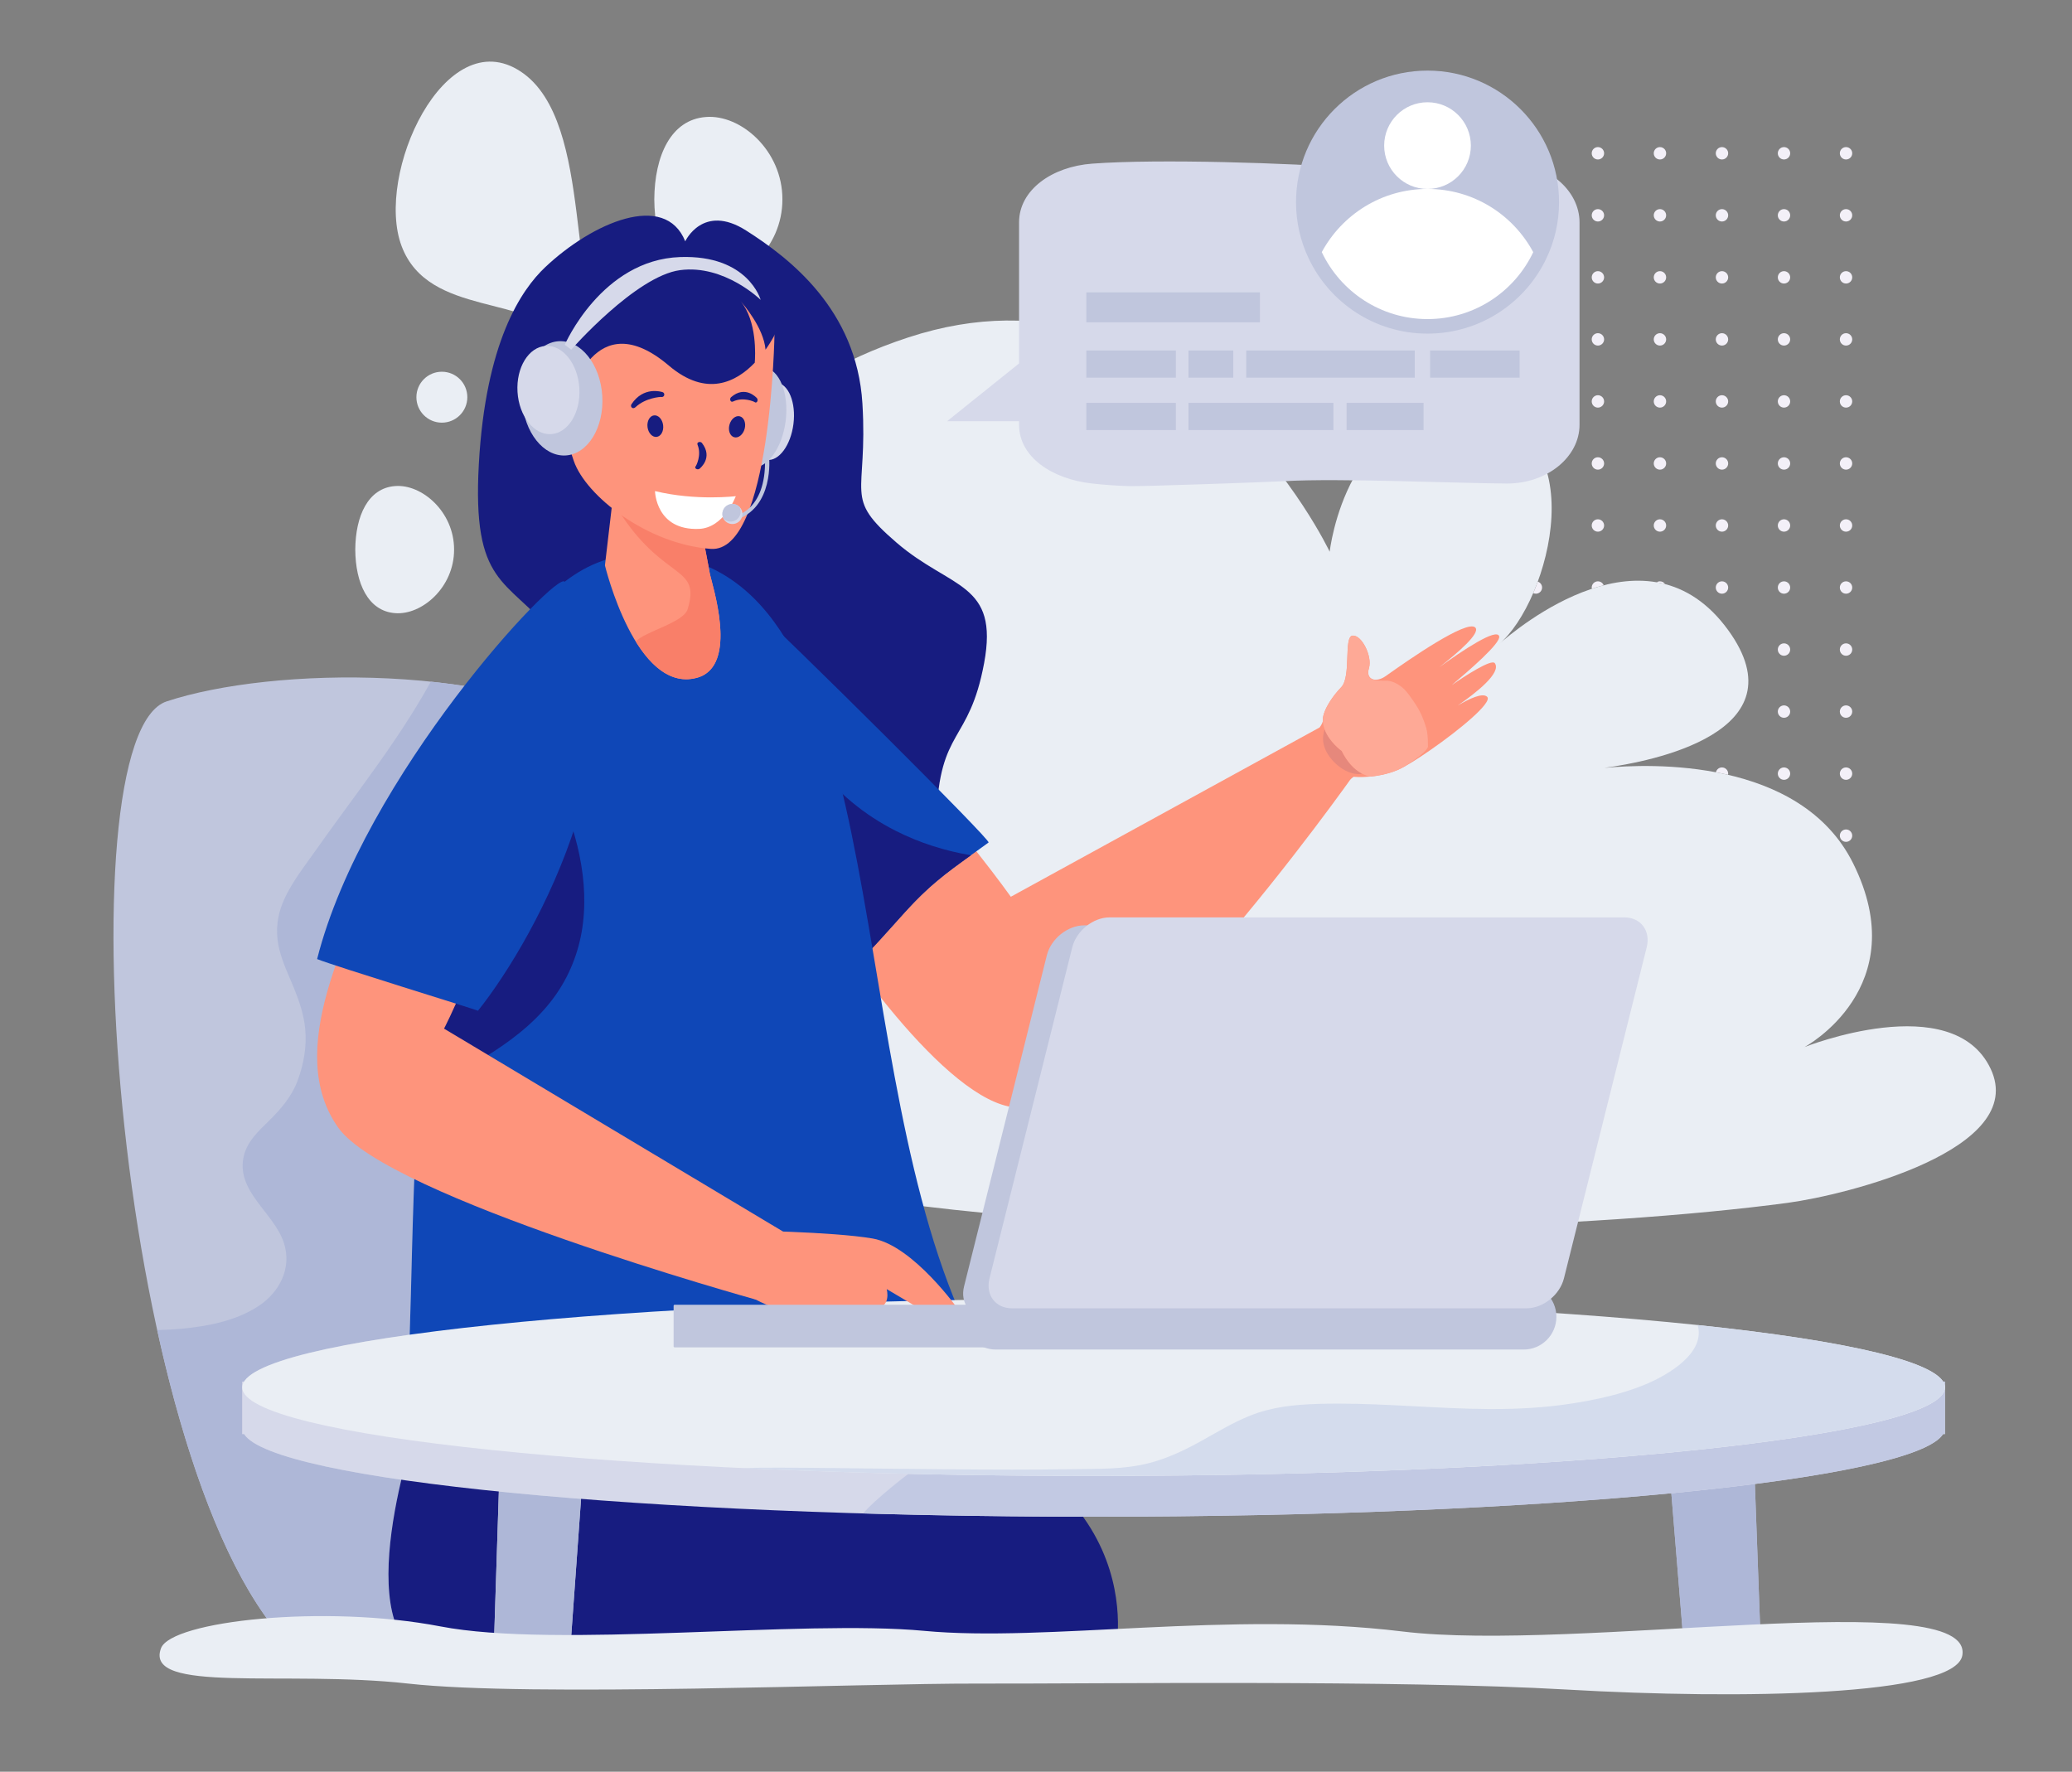 <?xml version="1.0" encoding="UTF-8" standalone="no"?><!-- Generator: Gravit.io --><svg xmlns="http://www.w3.org/2000/svg" xmlns:xlink="http://www.w3.org/1999/xlink" style="isolation:isolate" viewBox="0 0 1656 1416" width="1656pt" height="1416pt"><rect x="0" y="0" width="1656" height="1416" fill="#808080" stroke="none"/><defs><clipPath id="_clipPath_dbpAnoMD19nZfDkekW18JufLIU8GHJOy"><rect width="1656" height="1416"/></clipPath></defs><g clip-path="url(#_clipPath_dbpAnoMD19nZfDkekW18JufLIU8GHJOy)"><clipPath id="_clipPath_ANZwfageoJxUeVivnhRI9qbIvrKQf6fe"><path d=" M 0 0 L 0 1416 L 1656 1416 L 1656 0 L 0 0 Z " fill="rgb(255,255,255)"/></clipPath><g clip-path="url(#_clipPath_ANZwfageoJxUeVivnhRI9qbIvrKQf6fe)"><path d=" M 1177.95 127.453 C 1175.22 127.453 1173.01 125.238 1173.01 122.508 C 1173.01 119.772 1175.22 117.557 1177.95 117.557 C 1180.68 117.556 1182.91 119.772 1182.91 122.508 C 1182.91 125.238 1180.68 127.453 1177.95 127.453 Z " fill="rgb(243,240,248)"/><path d=" M 1227.51 127.453 C 1224.8 127.453 1222.59 125.238 1222.59 122.508 C 1222.59 119.772 1224.8 117.557 1227.51 117.557 C 1230.26 117.557 1232.48 119.772 1232.48 122.508 C 1232.48 125.238 1230.26 127.453 1227.51 127.453 Z " fill="rgb(243,240,248)"/><path d=" M 1277.09 127.453 C 1274.36 127.453 1272.15 125.238 1272.15 122.508 C 1272.15 119.772 1274.37 117.557 1277.09 117.557 C 1279.82 117.557 1282.05 119.772 1282.05 122.508 C 1282.05 125.238 1279.82 127.453 1277.09 127.453 Z " fill="rgb(243,240,248)"/><path d=" M 1326.67 127.453 C 1323.95 127.453 1321.73 125.238 1321.73 122.508 C 1321.73 119.772 1323.95 117.557 1326.67 117.557 C 1329.4 117.557 1331.64 119.772 1331.64 122.508 C 1331.64 125.238 1329.4 127.453 1326.67 127.453 Z " fill="rgb(243,240,248)"/><path d=" M 1376.24 127.453 C 1373.52 127.453 1371.3 125.238 1371.3 122.508 C 1371.3 119.772 1373.52 117.557 1376.24 117.557 C 1378.97 117.557 1381.2 119.772 1381.2 122.508 C 1381.2 125.238 1378.97 127.453 1376.24 127.453 Z " fill="rgb(243,240,248)"/><path d=" M 1425.81 127.453 C 1423.09 127.453 1420.88 125.238 1420.88 122.508 C 1420.88 119.772 1423.09 117.557 1425.81 117.556 C 1428.55 117.557 1430.77 119.772 1430.77 122.508 C 1430.77 125.238 1428.55 127.453 1425.81 127.453 Z " fill="rgb(243,240,248)"/><path d=" M 1475.39 127.453 C 1472.66 127.453 1470.45 125.238 1470.45 122.508 C 1470.45 119.772 1472.66 117.557 1475.39 117.557 C 1478.13 117.557 1480.35 119.772 1480.35 122.508 C 1480.35 125.238 1478.13 127.453 1475.39 127.453 Z " fill="rgb(243,240,248)"/><path d=" M 1376.24 177.031 C 1373.52 177.031 1371.3 174.816 1371.3 172.088 C 1371.3 169.35 1373.52 167.134 1376.24 167.134 C 1378.97 167.134 1381.2 169.35 1381.2 172.088 C 1381.2 174.816 1378.97 177.031 1376.24 177.031 Z " fill="rgb(243,240,248)"/><path d=" M 1425.81 177.031 C 1423.09 177.031 1420.88 174.815 1420.88 172.087 C 1420.88 169.35 1423.09 167.134 1425.81 167.134 C 1428.55 167.134 1430.77 169.35 1430.77 172.087 C 1430.77 174.815 1428.55 177.031 1425.81 177.031 Z " fill="rgb(243,240,248)"/><path d=" M 1475.39 177.031 C 1472.66 177.031 1470.45 174.816 1470.45 172.088 C 1470.45 169.35 1472.66 167.134 1475.39 167.134 C 1478.13 167.134 1480.35 169.35 1480.35 172.087 C 1480.35 174.815 1478.13 177.031 1475.39 177.031 Z " fill="rgb(243,240,248)"/><path d=" M 1376.24 226.609 C 1373.52 226.609 1371.3 224.394 1371.3 221.665 C 1371.3 218.929 1373.52 216.713 1376.24 216.713 C 1378.97 216.713 1381.2 218.929 1381.2 221.665 C 1381.2 224.394 1378.97 226.609 1376.24 226.609 Z " fill="rgb(243,240,248)"/><path d=" M 1425.81 226.609 C 1423.09 226.609 1420.88 224.394 1420.88 221.665 C 1420.88 218.929 1423.09 216.713 1425.81 216.713 C 1428.55 216.713 1430.77 218.929 1430.77 221.665 C 1430.77 224.394 1428.55 226.609 1425.81 226.609 Z " fill="rgb(243,240,248)"/><path d=" M 1475.39 226.609 C 1472.66 226.609 1470.45 224.394 1470.45 221.665 C 1470.45 218.929 1472.66 216.713 1475.39 216.713 C 1478.13 216.713 1480.35 218.929 1480.35 221.664 C 1480.35 224.394 1478.13 226.609 1475.39 226.609 Z " fill="rgb(243,240,248)"/><path d=" M 1227.52 177.031 C 1224.8 177.031 1222.58 174.816 1222.58 172.088 C 1222.58 169.35 1224.8 167.134 1227.52 167.134 C 1230.25 167.134 1232.48 169.35 1232.48 172.088 C 1232.48 174.816 1230.25 177.031 1227.52 177.031 Z " fill="rgb(243,240,248)"/><path d=" M 1277.09 177.031 C 1274.37 177.031 1272.16 174.815 1272.16 172.087 C 1272.16 169.35 1274.37 167.134 1277.09 167.134 C 1279.83 167.134 1282.05 169.35 1282.05 172.087 C 1282.05 174.815 1279.83 177.031 1277.09 177.031 Z " fill="rgb(243,240,248)"/><path d=" M 1326.67 177.031 C 1323.94 177.031 1321.73 174.816 1321.73 172.088 C 1321.73 169.35 1323.94 167.134 1326.67 167.134 C 1329.41 167.134 1331.63 169.35 1331.63 172.087 C 1331.63 174.815 1329.41 177.031 1326.67 177.031 Z " fill="rgb(243,240,248)"/><path d=" M 1227.52 226.609 C 1224.8 226.609 1222.58 224.394 1222.58 221.665 C 1222.58 218.929 1224.8 216.713 1227.52 216.713 C 1230.25 216.713 1232.48 218.929 1232.48 221.665 C 1232.48 224.394 1230.25 226.609 1227.52 226.609 Z " fill="rgb(243,240,248)"/><path d=" M 1177.95 177.031 C 1175.23 177.031 1173.01 174.816 1173.01 172.088 C 1173.01 169.35 1175.23 167.134 1177.95 167.134 C 1180.68 167.134 1182.91 169.35 1182.91 172.088 C 1182.91 174.816 1180.68 177.031 1177.95 177.031 Z " fill="rgb(243,240,248)"/><path d=" M 1177.95 226.609 C 1175.23 226.609 1173.01 224.394 1173.01 221.665 C 1173.01 218.929 1175.23 216.713 1177.95 216.713 C 1180.68 216.713 1182.91 218.929 1182.91 221.665 C 1182.91 224.394 1180.68 226.609 1177.95 226.609 Z " fill="rgb(243,240,248)"/><path d=" M 1277.09 226.609 C 1274.37 226.609 1272.16 224.394 1272.16 221.665 C 1272.16 218.929 1274.37 216.713 1277.09 216.713 C 1279.83 216.713 1282.05 218.929 1282.05 221.665 C 1282.05 224.394 1279.83 226.609 1277.09 226.609 Z " fill="rgb(243,240,248)"/><path d=" M 1326.67 226.609 C 1323.94 226.609 1321.73 224.394 1321.73 221.665 C 1321.73 218.929 1323.94 216.713 1326.67 216.713 C 1329.41 216.713 1331.63 218.929 1331.63 221.664 C 1331.63 224.394 1329.41 226.609 1326.67 226.609 Z " fill="rgb(243,240,248)"/><path d=" M 1177.95 276.188 C 1175.22 276.188 1173.01 273.972 1173.01 271.244 C 1173.01 268.506 1175.22 266.292 1177.95 266.291 C 1180.68 266.291 1182.91 268.507 1182.91 271.244 C 1182.91 273.972 1180.68 276.188 1177.95 276.188 Z " fill="rgb(243,240,248)"/><path d=" M 1227.51 276.188 C 1224.8 276.188 1222.59 273.972 1222.59 271.244 C 1222.59 268.507 1224.8 266.292 1227.51 266.292 C 1227.51 266.292 1227.51 266.292 1227.51 266.292 C 1230.26 266.292 1232.48 268.507 1232.48 271.244 C 1232.48 273.972 1230.26 276.188 1227.51 276.188 Z " fill="rgb(243,240,248)"/><path d=" M 1277.09 276.188 C 1274.36 276.188 1272.15 273.972 1272.15 271.244 C 1272.15 268.506 1274.36 266.291 1277.09 266.291 C 1279.82 266.291 1282.05 268.506 1282.05 271.244 C 1282.05 273.972 1279.82 276.188 1277.09 276.188 Z " fill="rgb(243,240,248)"/><path d=" M 1326.67 276.188 C 1323.95 276.188 1321.73 273.972 1321.73 271.244 C 1321.73 268.507 1323.95 266.292 1326.67 266.292 C 1326.67 266.292 1326.67 266.292 1326.67 266.292 C 1329.4 266.291 1331.64 268.507 1331.64 271.244 C 1331.64 273.972 1329.4 276.188 1326.67 276.188 Z " fill="rgb(243,240,248)"/><path d=" M 1376.24 276.188 C 1373.52 276.188 1371.3 273.972 1371.3 271.244 C 1371.3 268.507 1373.52 266.291 1376.24 266.291 C 1378.97 266.291 1381.2 268.507 1381.2 271.244 C 1381.2 273.972 1378.97 276.188 1376.24 276.188 Z " fill="rgb(243,240,248)"/><path d=" M 1425.81 276.188 C 1423.09 276.188 1420.88 273.972 1420.88 271.244 C 1420.88 268.507 1423.09 266.291 1425.81 266.291 C 1428.55 266.292 1430.77 268.506 1430.77 271.244 C 1430.77 273.972 1428.55 276.188 1425.81 276.188 Z " fill="rgb(243,240,248)"/><path d=" M 1475.39 276.188 C 1472.66 276.188 1470.45 273.972 1470.45 271.244 C 1470.45 268.507 1472.66 266.291 1475.39 266.291 C 1478.13 266.292 1480.35 268.506 1480.35 271.244 C 1480.35 273.972 1478.13 276.188 1475.39 276.188 Z " fill="rgb(243,240,248)"/><path d=" M 1177.95 325.766 C 1175.22 325.766 1173.01 323.551 1173.01 320.822 C 1173.01 318.086 1175.22 315.87 1177.95 315.87 C 1180.68 315.87 1182.91 318.085 1182.91 320.822 C 1182.91 323.551 1180.68 325.766 1177.95 325.766 Z " fill="rgb(243,240,248)"/><path d=" M 1227.51 325.766 C 1224.8 325.766 1222.59 323.551 1222.59 320.822 C 1222.59 318.085 1224.8 315.87 1227.51 315.87 C 1230.26 315.87 1232.48 318.085 1232.48 320.822 C 1232.48 323.551 1230.26 325.766 1227.51 325.766 Z " fill="rgb(243,240,248)"/><path d=" M 1277.09 325.766 C 1274.36 325.766 1272.15 323.551 1272.15 320.822 C 1272.15 318.086 1274.37 315.87 1277.09 315.87 C 1279.82 315.87 1282.05 318.086 1282.05 320.822 C 1282.05 323.551 1279.82 325.766 1277.09 325.766 Z " fill="rgb(243,240,248)"/><path d=" M 1326.67 325.766 C 1323.95 325.766 1321.73 323.551 1321.73 320.822 C 1321.73 318.085 1323.95 315.87 1326.67 315.87 C 1329.4 315.87 1331.64 318.085 1331.64 320.822 C 1331.64 323.551 1329.4 325.766 1326.67 325.766 Z " fill="rgb(243,240,248)"/><path d=" M 1376.24 325.766 C 1373.52 325.766 1371.3 323.551 1371.3 320.822 C 1371.3 318.085 1373.52 315.87 1376.24 315.87 C 1378.97 315.87 1381.2 318.085 1381.2 320.822 C 1381.2 323.551 1378.97 325.766 1376.24 325.766 Z " fill="rgb(243,240,248)"/><path d=" M 1425.81 325.766 C 1423.09 325.766 1420.88 323.551 1420.88 320.822 C 1420.88 318.085 1423.09 315.87 1425.81 315.869 C 1428.55 315.87 1430.77 318.085 1430.77 320.822 C 1430.77 323.551 1428.55 325.766 1425.81 325.766 Z " fill="rgb(243,240,248)"/><path d=" M 1475.39 325.766 C 1472.66 325.766 1470.45 323.551 1470.45 320.822 C 1470.45 318.085 1472.66 315.87 1475.39 315.87 C 1478.13 315.87 1480.35 318.086 1480.35 320.822 C 1480.35 323.551 1478.13 325.766 1475.39 325.766 Z " fill="rgb(243,240,248)"/><path d=" M 1277.09 375.345 C 1274.37 375.345 1272.15 373.13 1272.15 370.401 C 1272.15 367.664 1274.36 365.448 1277.09 365.448 C 1279.82 365.448 1282.05 367.664 1282.05 370.401 C 1282.05 373.13 1279.82 375.345 1277.09 375.345 Z " fill="rgb(243,240,248)"/><path d=" M 1326.67 375.345 C 1323.95 375.345 1321.73 373.13 1321.73 370.401 C 1321.73 367.663 1323.95 365.448 1326.67 365.448 C 1329.4 365.448 1331.64 367.663 1331.64 370.401 C 1331.64 373.13 1329.4 375.345 1326.67 375.345 Z " fill="rgb(243,240,248)"/><path d=" M 1376.24 375.345 C 1373.52 375.344 1371.3 373.13 1371.3 370.401 C 1371.3 367.663 1373.52 365.448 1376.24 365.448 C 1378.97 365.448 1381.2 367.663 1381.2 370.401 C 1381.2 373.13 1378.97 375.345 1376.24 375.345 Z " fill="rgb(243,240,248)"/><path d=" M 1425.82 375.344 C 1425.82 375.344 1425.81 375.344 1425.81 375.344 C 1423.09 375.345 1420.88 373.13 1420.88 370.401 C 1420.88 367.664 1423.09 365.448 1425.81 365.448 C 1428.55 365.448 1430.77 367.664 1430.77 370.401 C 1430.77 373.13 1428.55 375.344 1425.82 375.344 Z " fill="rgb(243,240,248)"/><path d=" M 1475.39 375.345 C 1472.66 375.345 1470.45 373.13 1470.45 370.401 C 1470.45 367.663 1472.66 365.448 1475.39 365.448 C 1478.13 365.448 1480.35 367.664 1480.35 370.401 C 1480.35 373.13 1478.13 375.345 1475.39 375.345 Z " fill="rgb(243,240,248)"/><path d=" M 1277.09 424.923 C 1274.37 424.923 1272.15 422.707 1272.15 419.979 C 1272.15 417.242 1274.36 415.027 1277.09 415.027 C 1279.82 415.027 1282.05 417.242 1282.05 419.979 C 1282.05 422.707 1279.82 424.923 1277.09 424.923 Z " fill="rgb(243,240,248)"/><path d=" M 1326.67 424.923 C 1323.95 424.923 1321.73 422.707 1321.73 419.979 C 1321.73 417.242 1323.95 415.027 1326.67 415.027 C 1329.4 415.027 1331.64 417.242 1331.64 419.979 C 1331.64 422.707 1329.4 424.923 1326.67 424.923 Z " fill="rgb(243,240,248)"/><path d=" M 1376.24 424.923 C 1373.52 424.923 1371.3 422.707 1371.3 419.979 C 1371.3 417.242 1373.52 415.027 1376.24 415.027 C 1378.97 415.027 1381.2 417.242 1381.2 419.979 C 1381.2 422.707 1378.97 424.923 1376.24 424.923 Z " fill="rgb(243,240,248)"/><path d=" M 1425.81 424.924 C 1423.09 424.923 1420.88 422.707 1420.88 419.979 C 1420.88 417.242 1423.09 415.027 1425.81 415.027 C 1428.55 415.027 1430.77 417.242 1430.77 419.979 C 1430.77 422.707 1428.55 424.923 1425.81 424.924 Z " fill="rgb(243,240,248)"/><path d=" M 1475.39 424.923 C 1472.66 424.923 1470.45 422.707 1470.45 419.979 C 1470.45 417.242 1472.66 415.027 1475.39 415.027 C 1478.13 415.027 1480.35 417.242 1480.35 419.979 C 1480.35 422.707 1478.13 424.923 1475.39 424.923 Z " fill="rgb(243,240,248)"/><path d=" M 1227.51 474.502 C 1226.75 474.502 1226.03 474.328 1225.39 474.018 C 1226.67 471.041 1227.9 467.975 1229.05 464.849 C 1231.04 465.492 1232.48 467.354 1232.48 469.557 C 1232.48 472.287 1230.26 474.502 1227.51 474.502 Z " fill="rgb(243,240,248)"/><path d=" M 1272.25 470.56 C 1272.19 470.236 1272.15 469.901 1272.15 469.557 C 1272.15 466.82 1274.36 464.61 1277.09 464.61 C 1279.19 464.61 1281 465.918 1281.72 467.769 C 1278.53 468.587 1275.37 469.526 1272.25 470.56 Z " fill="rgb(243,240,248)"/><path d=" M 1330.81 466.826 C 1328.57 466.237 1326.31 465.75 1324.05 465.36 C 1324.81 464.884 1325.71 464.609 1326.67 464.609 C 1328.39 464.61 1329.92 465.489 1330.81 466.826 Z " fill="rgb(243,240,248)"/><path d=" M 1376.24 474.502 C 1373.52 474.502 1371.3 472.286 1371.3 469.557 C 1371.3 466.821 1373.52 464.61 1376.24 464.61 C 1378.97 464.61 1381.2 466.821 1381.2 469.557 C 1381.2 472.286 1378.97 474.502 1376.24 474.502 Z " fill="rgb(243,240,248)"/><path d=" M 1425.81 474.502 C 1423.09 474.502 1420.88 472.287 1420.88 469.557 C 1420.88 466.821 1423.09 464.61 1425.81 464.61 C 1428.55 464.61 1430.77 466.821 1430.77 469.557 C 1430.77 472.287 1428.55 474.502 1425.81 474.502 Z " fill="rgb(243,240,248)"/><path d=" M 1475.39 474.502 C 1472.66 474.502 1470.45 472.286 1470.45 469.557 C 1470.45 466.821 1472.66 464.61 1475.39 464.61 C 1478.13 464.609 1480.35 466.82 1480.35 469.557 C 1480.35 472.287 1478.13 474.502 1475.39 474.502 Z " fill="rgb(243,240,248)"/><path d=" M 1425.81 524.08 C 1423.09 524.08 1420.88 521.864 1420.88 519.136 C 1420.88 516.403 1423.09 514.184 1425.82 514.184 C 1428.55 514.184 1430.77 516.403 1430.77 519.136 C 1430.77 521.864 1428.55 524.08 1425.81 524.08 Z " fill="rgb(243,240,248)"/><path d=" M 1475.39 524.08 C 1472.66 524.08 1470.45 521.864 1470.45 519.136 C 1470.45 516.403 1472.66 514.184 1475.39 514.184 C 1478.13 514.184 1480.35 516.403 1480.35 519.136 C 1480.35 521.864 1478.13 524.08 1475.39 524.08 Z " fill="rgb(243,240,248)"/><path d=" M 1425.82 573.658 C 1425.82 573.658 1425.81 573.658 1425.81 573.658 C 1423.09 573.659 1420.88 571.448 1420.88 568.714 C 1420.88 565.978 1423.09 563.762 1425.81 563.762 C 1428.55 563.762 1430.77 565.978 1430.77 568.714 C 1430.77 571.447 1428.55 573.658 1425.82 573.658 Z " fill="rgb(243,240,248)"/><path d=" M 1475.39 573.659 C 1472.66 573.659 1470.45 571.447 1470.45 568.715 C 1470.45 565.977 1472.66 563.762 1475.39 563.762 C 1478.13 563.762 1480.35 565.978 1480.35 568.714 C 1480.35 571.448 1478.13 573.659 1475.39 573.659 Z " fill="rgb(243,240,248)"/><path d=" M 1381.11 619.24 C 1377.87 618.49 1374.64 617.82 1371.42 617.21 C 1371.91 615 1373.89 613.34 1376.24 613.34 C 1378.97 613.34 1381.2 615.56 1381.2 618.29 C 1381.2 618.62 1381.17 618.94 1381.11 619.24 Z " fill="rgb(243,240,248)"/><path d=" M 1425.82 623.24 C 1425.82 623.24 1425.81 623.24 1425.81 623.24 C 1423.09 623.24 1420.88 621.03 1420.88 618.29 C 1420.88 615.56 1423.09 613.34 1425.81 613.34 C 1428.55 613.34 1430.77 615.56 1430.77 618.29 C 1430.77 621.02 1428.55 623.24 1425.82 623.24 Z " fill="rgb(243,240,248)"/><path d=" M 1475.39 623.24 C 1472.66 623.24 1470.45 621.03 1470.45 618.29 C 1470.45 615.56 1472.66 613.34 1475.39 613.34 C 1478.13 613.34 1480.35 615.56 1480.35 618.29 C 1480.35 621.03 1478.13 623.24 1475.39 623.24 Z " fill="rgb(243,240,248)"/><path d=" M 1475.39 672.82 C 1472.66 672.82 1470.45 670.6 1470.45 667.88 C 1470.45 665.14 1472.66 662.92 1475.39 662.92 C 1478.13 662.92 1480.35 665.14 1480.35 667.88 C 1480.35 670.6 1478.13 672.82 1475.39 672.82 Z " fill="rgb(243,240,248)"/><path d=" M 488.1 360.635 C 488.1 360.635 479.623 311.399 452.365 273.074 C 425.108 234.748 342.61 254.071 320.992 196.739 C 299.374 139.41 355.502 16.966 416.228 57.22 C 476.953 97.476 450.324 247.614 488.636 269.334 C 526.947 291.055 545.038 301.38 545.038 301.38 C 545.038 301.38 559.563 336.715 536.658 353.878 C 513.755 371.044 489.138 367.863 488.1 360.635 Z " fill="rgb(234,238,244)"/><path d=" M 625.318 159.356 C 625.43 198.46 591.943 227.424 564.226 225.2 C 536.164 223.164 523.148 194.154 522.929 159.356 C 523.15 124.553 536.168 95.539 564.226 93.511 C 591.947 91.296 625.424 120.247 625.318 159.356 Z " fill="rgb(234,238,244)"/><path d=" M 362.913 439.253 C 362.996 469.417 337.169 491.741 315.794 490.036 C 294.152 488.468 284.11 466.087 283.943 439.253 C 284.121 412.41 294.132 390.034 315.794 388.47 C 337.184 386.761 362.998 409.089 362.913 439.253 Z " fill="rgb(234,238,244)"/><path d=" M 373.498 317.447 C 373.498 328.688 364.385 337.798 353.146 337.798 C 341.908 337.798 332.797 328.688 332.797 317.447 C 332.797 306.209 341.908 297.098 353.146 297.098 C 364.385 297.098 373.498 306.209 373.498 317.447 Z " fill="rgb(234,238,244)"/><path d=" M 1590.97 854.17 C 1560.51 789.75 1442.24 836.82 1442.24 836.82 C 1442.24 836.82 1530.74 789.39 1480.96 689.77 C 1438.84 605.463 1318.23 610.26 1282.2 613.71 C 1319.2 608.68 1440.68 585.565 1381.22 503.612 C 1316.91 414.935 1213.26 501.286 1197.67 515.114 C 1238.77 481.258 1276.18 339.446 1177.01 329.753 C 1076.18 319.896 1062.72 440.935 1062.72 440.935 C 1062.72 440.935 947.33 197.129 726.02 269.641 C 504.719 342.169 559.78 526.705 559.78 526.705 C 559.78 526.705 341.422 490.67 292.831 660.33 C 189.436 1021.34 1137.64 1000.41 1428.72 961.34 C 1476.23 954.96 1621.42 918.59 1590.97 854.17 Z " fill="rgb(234,238,244)"/><path d=" M 237.085 1320.76 L 839.78 1320.76 C 839.78 1320.76 592.039 648.88 500.168 591.389 C 400.708 529.147 217.085 532.802 133.154 560.578 C 49.222 588.353 92.727 1187.59 237.085 1320.76 Z " fill="rgb(192,198,221)"/><path d=" M 839.78 1320.76 L 455.583 1320.76 L 455.583 1320.76 L 839.78 1320.76 C 839.78 1320.76 839.78 1320.76 839.78 1320.76 Z  M 394.542 1320.76 L 237.085 1320.76 C 233.209 1317.18 229.408 1313.28 225.678 1309.05 C 229.409 1313.28 233.208 1317.18 237.085 1320.76 L 332.193 1320.76 L 332.193 1320.76 L 394.542 1320.76 L 394.542 1320.76 Z  M 225.671 1309.04 C 225.642 1309.01 225.613 1308.97 225.584 1308.94 C 225.618 1308.98 225.637 1309 225.671 1309.04 Z  M 225.536 1308.89 C 225.513 1308.86 225.494 1308.84 225.471 1308.81 C 225.496 1308.84 225.511 1308.86 225.536 1308.89 Z  M 225.355 1308.68 C 225.346 1308.67 225.334 1308.66 225.325 1308.65 C 225.333 1308.66 225.347 1308.67 225.355 1308.68 Z  M 225.218 1308.52 C 225.212 1308.52 225.204 1308.51 225.199 1308.5 C 225.207 1308.51 225.209 1308.51 225.218 1308.52 Z " fill="rgb(231,236,248)"/><path d=" M 332.193 1320.76 L 237.085 1320.76 C 233.208 1317.18 229.409 1313.28 225.678 1309.05 L 225.671 1309.04 C 225.637 1309 225.618 1308.98 225.584 1308.94 C 225.566 1308.92 225.554 1308.91 225.536 1308.89 C 225.511 1308.86 225.496 1308.84 225.471 1308.81 C 225.433 1308.77 225.393 1308.72 225.355 1308.68 C 225.347 1308.67 225.333 1308.66 225.325 1308.65 C 225.287 1308.6 225.255 1308.57 225.218 1308.52 C 225.209 1308.51 225.207 1308.51 225.199 1308.5 C 181.781 1258.89 148.328 1166.44 125.64 1063.01 C 132.231 1062.85 138.814 1062.52 145.362 1061.91 C 166.206 1059.95 188.367 1055.65 206.204 1044.09 C 223.124 1033.12 233.395 1013.91 227.006 993.69 C 219.222 969.05 187.86 952.12 194.965 923.46 C 197.775 912.12 206.525 904.04 214.559 896.17 C 224.172 886.74 232.975 876.69 237.77 863.9 C 242.761 850.58 245.308 836.33 243.916 822.13 C 242.8 810.73 239.089 799.81 234.759 789.27 C 230.634 779.22 225.835 769.33 223.242 758.74 C 220.491 747.49 220.818 736.08 224.638 725.11 C 230.31 708.81 241.787 694.58 251.615 680.62 C 262.827 664.69 274.409 649.02 285.885 633.28 C 306.704 604.726 327.227 575.79 344.326 544.818 C 360.284 546.481 376.145 548.791 391.627 551.815 C 329.83 700.43 331.245 959.95 327.446 1066.71 C 251.674 1077.31 203.78 1090.2 195.046 1104.19 L 193.599 1104.19 L 193.599 1146.12 L 195.1 1146.12 C 203.58 1159.69 248.885 1172.22 320.744 1182.64 C 309.192 1231.89 301.128 1297.63 332.193 1320.76 Z " fill="rgb(174,183,215)"/><path d=" M 547.667 192.87 C 547.667 192.87 561.778 162.306 596.246 184.177 C 630.713 206.046 684.645 247.278 689.257 322.382 C 693.869 397.484 673.246 396.465 716.656 433.777 C 760.067 471.088 798.547 465.297 786.53 530 C 774.511 594.699 750.846 581.305 748.419 653.41 C 745.994 725.52 590.899 724.39 562.631 691.85 C 534.364 659.33 499.304 653 466.924 609.3 C 434.542 565.606 472.846 543.725 440.61 504.808 C 405.097 461.929 377.261 468.325 382.7 370.904 C 388.14 273.483 416.416 231.768 435.85 213.442 C 473.46 177.978 531.496 152.744 547.667 192.87 Z " fill="rgb(23,28,128)"/><path d=" M 634.151 338.809 C 632.009 355.882 622.514 368.749 612.941 367.546 C 603.369 366.346 597.347 351.532 599.488 334.461 C 601.631 317.388 611.126 304.52 620.698 305.722 C 630.271 306.923 636.294 321.737 634.151 338.809 Z " fill="rgb(214,217,234)"/><path d=" M 627.934 336.337 C 625.158 358.452 612.858 375.116 600.461 373.56 C 588.062 372.004 580.262 352.817 583.036 330.704 C 585.81 308.592 598.111 291.926 610.508 293.482 C 622.907 295.039 630.708 314.225 627.934 336.337 Z " fill="rgb(192,198,221)"/><path d=" M 729.406 622.61 C 766.293 658.48 807.889 716.7 807.889 716.7 L 1054.7 581.38 L 1082.55 618.39 C 1082.55 618.39 883.53 901.09 805.882 884.25 C 749.705 872.06 663.947 749.11 630.517 687.47 C 644.373 678.07 726.763 623.95 729.406 622.61 Z " fill="rgb(254,148,124)"/><path d=" M 1143.48 599.261 C 1132.82 606.675 1122.98 612.81 1117.45 615.19 C 1113.19 617.02 1108.89 618.3 1104.81 619.18 C 1101.31 619.94 1098 620.4 1095.01 620.67 C 1087.27 621.4 1081.84 620.81 1081.84 620.81 L 1005.57 679.48 C 991.61 667.14 979.76 644.38 977.94 640.38 C 977.94 640.38 1052.88 592.794 1057.14 576.776 C 1057.21 576.651 1057.24 576.472 1057.27 576.339 C 1057.26 576.108 1057.23 575.852 1057.21 575.596 C 1057.11 571.792 1059.33 566.345 1062.8 560.836 C 1065.35 556.802 1068.55 552.739 1071.92 549.258 C 1080.18 540.763 1073.69 508.966 1080.94 508.034 C 1088.21 507.127 1096.96 524.556 1094.1 533.977 C 1091.27 543.38 1099.73 545.822 1107.38 540.414 L 1109.79 538.717 C 1125.07 527.92 1172.51 494.748 1179.12 501.55 C 1183.43 505.988 1165.14 521.729 1150.41 533.195 C 1168.93 519.833 1196.18 501.637 1198.18 508.522 C 1199.73 513.815 1174.51 535.548 1160.31 547.541 C 1170.8 540.209 1192.07 526.472 1194.68 529.995 C 1200.29 537.616 1179.63 553.82 1165.08 563.871 C 1174.15 558.479 1185.12 553.272 1188.64 556.975 C 1192.9 561.517 1166.33 583.432 1143.48 599.261 Z " fill="rgb(254,148,124)"/><path d=" M 1086.22 618.7 C 1085.01 618.7 1083.79 618.62 1082.55 618.39 C 1076.09 617.16 1070.21 613.28 1065.73 608.54 C 1061.2 603.75 1057.58 597.618 1057.4 590.888 C 1057.31 588.096 1057.95 585.451 1058.64 582.77 L 1058.64 582.77 C 1062.36 593.141 1072.33 600.155 1072.33 600.155 C 1076.43 608.46 1081.75 614.49 1087.89 617.9 L 1087.89 617.9 C 1088.02 618.36 1088.16 618.62 1088.25 618.63 C 1087.57 618.67 1086.9 618.7 1086.22 618.7 Z " fill="rgb(230,136,124)"/><path d=" M 1094.08 534.052 C 1094.09 534.027 1094.09 534.002 1094.1 533.977 C 1094.48 532.721 1094.66 531.324 1094.66 529.846 C 1094.66 531.324 1094.48 532.721 1094.1 533.977 C 1094.09 534.002 1094.09 534.027 1094.08 534.052 Z " fill="rgb(238,241,246)"/><path d=" M 1095.01 620.67 C 1092.53 620.15 1090.14 619.21 1087.89 617.9 L 1087.89 617.9 C 1081.75 614.49 1076.43 608.46 1072.33 600.155 C 1072.33 600.155 1062.36 593.141 1058.64 582.77 L 1058.64 582.77 C 1057.88 580.76 1057.38 578.609 1057.27 576.339 L 1057.27 576.339 L 1057.27 576.339 C 1057.26 576.108 1057.23 575.852 1057.21 575.596 C 1057.21 575.507 1057.21 575.416 1057.21 575.326 C 1057.21 571.537 1059.41 566.216 1062.8 560.836 C 1065.35 556.802 1068.55 552.739 1071.92 549.258 C 1080.18 540.763 1073.69 508.966 1080.94 508.034 C 1081.12 508.012 1081.31 508 1081.49 508 C 1087.66 508 1094.65 520.515 1094.66 529.846 C 1094.66 531.324 1094.48 532.721 1094.1 533.977 C 1094.09 534.002 1094.09 534.027 1094.08 534.052 C 1091.5 542.738 1097.23 544.013 1105.58 544.013 C 1106.2 544.013 1106.83 544.006 1107.48 543.994 C 1107.56 543.993 1107.64 543.992 1107.72 543.992 C 1115.79 543.992 1125.02 550.981 1133.21 564.496 C 1142.04 578.979 1141.1 591.876 1141.27 596.886 C 1139.84 601.766 1122.98 612.81 1117.45 615.19 L 1117.45 615.19 C 1113.19 617.02 1108.89 618.3 1104.81 619.18 C 1101.31 619.94 1098 620.4 1095.01 620.67 L 1095.01 620.67 Z " fill="rgb(254,169,150)"/><path d=" M 1140.75 581.21 C 1140.86 581.19 1140.98 581.205 1141.08 581.135 L 1164.57 564.301 L 1140.36 579.695 C 1140.16 578.94 1140 578.176 1139.78 577.424 C 1138.73 573.993 1137.45 570.602 1135.79 567.354 L 1135.85 567.334 L 1158.27 549.094 L 1135.05 565.947 C 1134.9 565.686 1134.78 565.42 1134.63 565.161 C 1132.25 561.394 1129.74 557.763 1126.89 554.366 C 1126.36 553.726 1125.8 553.099 1125.25 552.472 L 1125.33 552.447 L 1147.75 534.205 L 1124.36 551.179 L 1124.32 551.206 L 1124.24 551.355 C 1122.16 549.08 1119.94 546.93 1117.48 545.099 C 1120.58 548.214 1123.33 551.623 1125.95 555.121 C 1128.53 558.631 1131.06 562.225 1133.26 565.964 C 1135.49 569.633 1137.09 573.701 1138.58 577.776 C 1140.06 581.868 1141.32 586.044 1142.51 590.257 C 1142.14 587.214 1141.5 584.204 1140.75 581.21 Z " fill="rgb(254,148,124)"/><path d=" M 790.094 673.34 C 761.875 693.98 746.894 702.92 723.346 728.9 C 709.634 744.02 696.131 759.74 681.259 773.88 C 668.018 756.23 660.125 744.85 660.125 744.85 C 660.125 744.85 509.582 467.368 587.465 471.375 C 637.62 517.622 792.352 671.68 790.094 673.34 Z " fill="rgb(15,71,183)"/><path d=" M 715.864 664 C 690.784 651.28 668.724 633.24 652.09 610.64 C 653.678 620.09 655.123 629.57 656.297 639.08 C 660.791 675.51 662.467 712.21 662.977 748.9 C 666.375 753.68 672.687 762.45 681.259 773.88 C 696.132 759.74 709.634 744.02 723.345 728.9 C 742.64 707.61 756.194 697.76 775.983 683.54 C 755.107 680.04 734.711 673.56 715.864 664 Z " fill="rgb(23,28,128)"/><path d=" M 337.938 1123.64 C 337.938 1123.64 280.145 1282.01 332.193 1320.76 L 891.51 1320.76 C 891.51 1320.76 927.19 1167.39 697.64 1121.47 L 337.938 1123.64 Z " fill="rgb(23,28,128)"/><path d=" M 523.496 442.763 C 327.421 429.688 332.992 910.94 327.446 1066.71 C 323.428 1179.58 806.696 1141.69 766.293 1047.1 C 671.544 825.28 713.495 455.431 523.496 442.763 Z " fill="rgb(15,71,183)"/><path d=" M 439.748 617.46 C 432.814 603.146 424.989 589.283 416.516 575.816 C 408.572 593.453 400.931 611.23 393.758 629.19 C 375.61 674.65 360.212 721.42 350.658 769.48 C 344.234 801.8 340.588 834.74 340.693 867.68 C 359.398 860.4 377.438 851.52 394.304 840.58 C 413.706 828 431.896 813.12 445.034 793.89 C 456.429 777.21 463.481 757.98 465.907 737.95 C 470.94 696.38 457.68 654.47 439.748 617.46 Z " fill="rgb(23,28,128)"/><path d=" M 555.959 402.904 C 555.959 402.904 561.721 427.053 567.195 457.859 C 568.745 466.592 591.201 532.561 556.862 541.739 C 508.222 554.739 483.485 451.886 483.485 451.886 L 490.988 387.831 L 555.959 402.904 Z " fill="rgb(254,148,124)"/><path d=" M 549.961 542.837 C 552.203 542.726 554.508 542.368 556.862 541.739 C 559.914 540.923 562.516 539.659 564.725 538.027 C 562.516 539.659 559.913 540.924 556.861 541.739 C 554.505 542.369 552.205 542.727 549.961 542.837 Z " fill="rgb(15,61,155)"/><path d=" M 566.33 453.058 L 566.33 453.058 C 561.131 424.579 555.959 402.904 555.959 402.904 L 519.1 394.353 C 520.636 392.753 521.21 390.959 520.157 388.848 L 555.96 402.903 C 555.96 402.903 561.131 424.579 566.33 453.058 Z " fill="rgb(23,24,109)"/><path d=" M 575.413 498.766 C 573.788 480.328 567.958 462.158 567.195 457.859 C 566.907 456.24 566.618 454.637 566.33 453.058 L 566.33 453.058 C 566.619 454.637 566.908 456.24 567.195 457.859 C 567.958 462.159 573.788 480.328 575.413 498.766 Z " fill="rgb(15,61,155)"/><path d=" M 548.45 542.874 C 531.825 542.874 518.367 529.304 508.094 512.654 C 515.646 504.601 546.348 497.56 549.579 486.91 C 560.182 451.961 532.026 464.559 496.831 411.861 C 491.583 404.002 512.979 400.724 519.1 394.353 L 555.959 402.904 C 555.959 402.904 561.131 424.579 566.33 453.058 C 566.618 454.637 566.907 456.24 567.195 457.859 C 567.958 462.158 573.788 480.328 575.413 498.766 C 576.796 514.451 575.137 530.332 564.725 538.027 C 562.516 539.659 559.914 540.923 556.862 541.739 C 554.508 542.368 552.203 542.726 549.961 542.837 C 549.454 542.862 548.951 542.874 548.45 542.874 Z " fill="rgb(249,127,105)"/><path d=" M 619.014 266.466 C 619.014 266.466 616.373 442.281 568.033 438.675 C 517.294 434.89 468.248 396.384 458.592 368.399 C 448.936 340.415 452.011 342.01 452.011 342.01 C 452.011 342.01 434.594 339.508 433.402 310.41 C 432.21 281.311 453.639 301.52 453.639 301.52 C 453.639 301.52 514.498 218.906 557.586 222.61 C 600.675 226.314 619.014 266.466 619.014 266.466 Z " fill="rgb(254,148,124)"/><path d=" M 529.747 317.127 C 530.302 316.877 530.737 316.381 530.881 315.742 C 531.126 314.665 530.456 313.592 529.378 313.344 C 528.744 313.199 514.337 308.45 504.652 323.106 C 504.042 324.03 504.252 325.266 505.165 325.895 C 506.076 326.522 507.141 326.137 507.954 325.382 C 516.08 317.835 527.956 317.136 528.484 317.254 C 528.924 317.353 529.364 317.299 529.747 317.127 Z " fill="rgb(23,28,128)"/><path d=" M 517.519 341.356 C 518.115 346.102 521.389 349.599 524.833 349.166 C 528.276 348.734 530.585 344.536 529.99 339.792 C 529.394 335.045 526.119 331.549 522.676 331.981 C 519.232 332.413 516.924 336.611 517.519 341.356 Z " fill="rgb(23,28,128)"/><path d=" M 603.996 321.689 C 604.466 321.674 604.922 321.385 605.209 320.853 C 605.695 319.954 605.523 318.706 604.82 318.06 C 604.407 317.68 595.434 307.722 584.262 317.476 C 583.558 318.092 583.353 319.313 583.827 320.246 C 584.3 321.178 585.175 321.235 585.976 320.854 C 593.983 317.047 602.708 321.004 603.053 321.317 C 603.34 321.579 603.672 321.699 603.996 321.689 Z " fill="rgb(23,28,128)"/><path d=" M 555.659 373.47 C 555.646 373.94 555.909 374.412 556.424 374.73 C 557.292 375.267 558.549 375.166 559.234 374.502 C 559.637 374.111 570.096 365.726 561 354.012 C 560.426 353.273 559.218 352.999 558.26 353.418 C 557.302 353.837 557.195 354.707 557.529 355.529 C 560.869 363.741 556.417 372.224 556.084 372.55 C 555.806 372.822 555.667 373.146 555.659 373.47 Z " fill="rgb(23,28,128)"/><path d=" M 583.005 339.449 C 581.748 344.063 583.444 348.544 586.793 349.456 C 590.141 350.368 593.875 347.366 595.132 342.752 C 596.389 338.136 594.693 333.657 591.344 332.744 C 587.996 331.832 584.262 334.834 583.005 339.449 Z " fill="rgb(23,28,128)"/><path d=" M 588.066 396.551 C 588.066 396.551 556.377 400.463 523.496 392.487 C 523.496 392.487 523.992 424.057 558.604 422.71 C 578.733 421.926 588.066 396.551 588.066 396.551 Z " fill="rgb(255,255,255)"/><path d=" M 451.305 307.536 L 450.2 334.79 C 450.2 334.79 442.922 321.952 441.702 312.141 C 440.481 302.329 451.305 307.536 451.305 307.536 Z " fill="rgb(226,160,127)"/><path d=" M 611.834 279.453 C 610.369 261.939 593.983 243.048 591.939 240.752 C 605.202 256.677 603.667 284.54 603.218 289.888 C 588.503 305.24 564.749 317.814 534.631 292.239 C 474.665 241.291 455.878 317.836 455.878 317.836 C 455.878 317.836 439.215 246.54 487.766 222.925 C 536.319 199.311 586.631 211.362 620.114 265.665 C 620.114 265.665 617.249 271.854 611.834 279.453 Z " fill="rgb(23,28,128)"/><path d=" M 481.355 316.391 C 482.903 341.604 469.83 362.923 452.155 364.009 C 434.48 365.094 418.899 345.534 417.351 320.321 C 415.802 295.109 428.873 273.792 446.548 272.706 C 464.223 271.621 479.807 291.179 481.355 316.391 Z " fill="rgb(192,198,221)"/><path d=" M 463.023 310.196 C 464.218 329.66 454.125 346.12 440.48 346.958 C 426.834 347.796 414.804 332.695 413.608 313.23 C 412.413 293.764 422.506 277.304 436.151 276.466 C 449.796 275.628 461.827 290.73 463.023 310.196 Z " fill="rgb(214,217,234)"/><path d=" M 614.676 365.093 C 614.676 365.093 619.141 406.432 587.008 415.861 L 586.801 412.506 C 586.801 412.506 612.324 409.016 611.426 366.976 C 611.426 366.976 612.716 364.492 614.676 365.093 Z " fill="rgb(192,198,221)"/><path d=" M 593.372 410.323 C 593.644 414.75 590.307 418.527 585.877 418.799 C 582.591 419.001 579.586 417.231 578.2 414.419 L 578.13 414.356 C 577.67 413.442 577.402 412.381 577.336 411.307 C 577.064 406.88 580.464 403.033 584.892 402.761 C 587.376 402.609 589.592 403.616 591.176 405.272 L 591.181 405.34 C 592.475 406.674 593.253 408.378 593.372 410.323 Z " fill="rgb(214,217,234)"/><path d=" M 591.97 408.322 C 592.242 412.75 588.84 416.595 584.413 416.867 C 581.996 417.015 579.717 416.078 578.2 414.419 L 578.13 414.356 C 577.67 413.442 577.402 412.381 577.336 411.307 C 577.064 406.88 580.464 403.033 584.892 402.761 C 587.376 402.609 589.592 403.616 591.176 405.272 L 591.181 405.34 C 591.64 406.255 591.904 407.248 591.97 408.322 Z " fill="rgb(192,198,221)"/><path d=" M 456.52 279.464 C 456.52 279.464 508.157 220.617 543.536 215.901 C 578.914 211.186 607.935 239.644 607.935 239.644 C 607.935 239.644 598.073 203.565 543.592 205.44 C 480.782 207.602 451.383 275.54 451.383 275.54 L 456.52 279.464 Z " fill="rgb(214,217,234)"/><path d=" M 1331.64 1142.87 L 1333.6 1166.9 L 1334.88 1182.42 L 1337.52 1214.74 L 1339.9 1243.75 L 1346.24 1321.36 L 1407.51 1321.36 L 1407.28 1314.98 L 1404.32 1234.45 L 1403.33 1207.39 L 1402.06 1172.84 L 1401.57 1159.39 L 1400.96 1142.87 L 1400.21 1122.46 L 1392.74 1118.37 L 1389.24 1116.45 L 1368.96 1105.35 L 1326.68 1082.21 L 1328.84 1108.61 L 1331.64 1142.87 Z " fill="rgb(192,198,221)"/><path d=" M 455.54 1321.36 L 462.442 1225.24 L 464.969 1190.05 L 467.462 1155.21 L 468.885 1135.46 L 471.368 1100.89 L 475.564 1106.85 L 402.029 1088.26 L 401.622 1100.89 L 400.734 1128.48 L 400.155 1146.32 L 398.967 1183.23 L 397.898 1216.61 L 394.523 1321.36 L 455.54 1321.36 Z " fill="rgb(192,198,221)"/><path d=" M 1407.51 1321.36 L 1346.24 1321.36 L 1339.9 1243.75 L 1337.52 1214.74 L 1335.78 1193.42 C 1359.69 1191.12 1382 1188.65 1402.55 1186.02 L 1403.33 1207.39 L 1404.32 1234.45 L 1407.28 1314.98 L 1407.51 1321.36 Z " fill="rgb(174,183,215)"/><path d=" M 455.54 1321.36 L 394.523 1321.36 L 397.898 1216.61 L 398.684 1192.08 C 419.355 1194.18 441.302 1196.14 464.401 1197.95 L 462.442 1225.24 L 455.583 1320.76 L 455.583 1320.76 L 455.54 1321.36 Z " fill="rgb(174,183,215)"/><path d=" M 1452.4 1104.19 C 1332.37 1084.11 1118.25 1070.73 874.03 1070.73 C 629.825 1070.73 415.703 1084.11 295.667 1104.19 L 193.599 1104.19 L 193.599 1146.12 L 195.1 1146.12 C 218.148 1183.02 513.278 1212.2 874.03 1212.2 C 1234.79 1212.2 1529.92 1183.02 1552.97 1146.12 L 1554.47 1146.12 L 1554.47 1104.19 L 1452.4 1104.19 Z " fill="rgb(214,217,234)"/><path d=" M 874.03 1212.2 C 873.35 1212.2 872.66 1212.2 871.97 1212.2 C 872.65 1212.2 873.35 1212.2 874.03 1212.2 C 1052.26 1212.2 1214.48 1205.08 1335.78 1193.42 L 1335.78 1193.42 C 1214.48 1205.08 1052.26 1212.2 874.03 1212.2 Z  M 871.85 1212.2 C 871.76 1212.2 871.69 1212.2 871.61 1212.2 C 871.69 1212.2 871.76 1212.2 871.85 1212.2 Z  M 871.23 1212.2 C 871.14 1212.2 871.05 1212.2 870.97 1212.2 C 871.05 1212.2 871.14 1212.2 871.23 1212.2 Z  M 869.55 1212.2 L 869.54 1212.2 L 869.55 1212.2 Z " fill="rgb(231,236,248)"/><path d=" M 874.03 1212.2 C 873.35 1212.2 872.65 1212.2 871.97 1212.2 C 871.93 1212.2 871.89 1212.2 871.85 1212.2 C 871.76 1212.2 871.69 1212.2 871.61 1212.2 C 871.48 1212.2 871.35 1212.2 871.23 1212.2 C 871.14 1212.2 871.05 1212.2 870.97 1212.2 C 870.49 1212.2 870.02 1212.2 869.55 1212.2 L 869.54 1212.2 C 807.25 1212.16 746.961 1211.24 689.711 1209.57 C 692.671 1206.35 695.745 1203.2 699.069 1200.2 C 707.606 1192.5 716.627 1185.01 726.059 1177.9 C 769.835 1178.91 815.16 1179.48 861.66 1179.57 C 861.67 1179.57 861.68 1179.57 861.69 1179.57 C 861.87 1179.57 862.04 1179.57 862.22 1179.57 C 862.25 1179.57 862.27 1179.57 862.29 1179.57 C 862.66 1179.57 863.03 1179.57 863.39 1179.57 C 863.42 1179.57 863.44 1179.57 863.47 1179.57 C 864.63 1179.58 865.79 1179.58 866.95 1179.58 C 866.97 1179.58 866.98 1179.58 867 1179.58 C 867.36 1179.58 867.74 1179.58 868.1 1179.58 C 868.15 1179.58 868.19 1179.58 868.23 1179.58 C 868.37 1179.58 868.53 1179.58 868.67 1179.58 C 868.74 1179.58 868.81 1179.58 868.88 1179.58 C 868.99 1179.58 869.08 1179.58 869.19 1179.58 C 869.27 1179.58 869.36 1179.58 869.44 1179.58 C 869.57 1179.58 869.73 1179.58 869.87 1179.58 C 869.9 1179.58 869.93 1179.58 869.96 1179.58 C 870.1 1179.58 870.29 1179.58 870.42 1179.58 C 870.47 1179.58 870.5 1179.58 870.54 1179.58 C 870.7 1179.58 870.83 1179.58 870.99 1179.58 C 871.05 1179.58 871.11 1179.58 871.17 1179.58 C 871.29 1179.58 871.35 1179.58 871.47 1179.58 C 871.56 1179.58 871.67 1179.58 871.76 1179.58 C 871.8 1179.58 871.83 1179.58 871.87 1179.58 C 872.59 1179.58 873.32 1179.58 874.03 1179.58 C 888.76 1179.58 903.35 1179.53 917.84 1179.44 C 1208.64 1177.52 1449.84 1156.6 1527.87 1128.5 C 1545.19 1122.26 1554.47 1115.66 1554.47 1108.84 L 1554.47 1146.12 L 1552.97 1146.12 C 1543.55 1161.19 1488.72 1174.98 1402.55 1186.02 C 1382 1188.65 1359.69 1191.12 1335.78 1193.42 L 1335.78 1193.42 C 1214.48 1205.08 1052.26 1212.2 874.03 1212.2 Z " fill="rgb(194,201,227)"/><path d=" M 1554.47 1108.84 C 1554.47 1107.28 1553.98 1105.73 1553.02 1104.19 L 1554.47 1104.19 L 1554.47 1108.84 Z " fill="rgb(194,201,227)"/><path d=" M 1554.47 1108.84 C 1554.47 1147.91 1249.83 1179.58 874.03 1179.58 C 498.24 1179.58 193.599 1147.91 193.599 1108.84 C 193.599 1069.78 498.24 1038.11 874.03 1038.11 C 1249.83 1038.11 1554.47 1069.78 1554.47 1108.84 Z " fill="rgb(234,238,244)"/><path d=" M 874.03 1179.58 C 873.32 1179.58 872.59 1179.58 871.87 1179.58 C 872.59 1179.58 873.32 1179.58 874.03 1179.58 C 888.76 1179.58 903.35 1179.53 917.84 1179.44 C 903.35 1179.53 888.76 1179.58 874.03 1179.58 Z  M 871.76 1179.58 C 871.67 1179.58 871.56 1179.58 871.47 1179.58 C 871.56 1179.58 871.67 1179.58 871.76 1179.58 Z  M 871.17 1179.58 C 871.11 1179.58 871.05 1179.58 870.99 1179.58 C 871.03 1179.58 871.13 1179.58 871.17 1179.58 Z  M 870.54 1179.58 C 870.5 1179.58 870.47 1179.58 870.42 1179.58 C 870.47 1179.58 870.5 1179.58 870.54 1179.58 Z  M 869.96 1179.58 C 869.93 1179.58 869.9 1179.58 869.87 1179.58 C 869.91 1179.58 869.91 1179.58 869.96 1179.58 Z  M 869.44 1179.58 C 869.36 1179.58 869.27 1179.58 869.19 1179.58 C 869.26 1179.58 869.37 1179.58 869.44 1179.58 Z  M 868.88 1179.58 C 868.81 1179.58 868.74 1179.58 868.67 1179.58 C 868.74 1179.58 868.81 1179.58 868.88 1179.58 Z  M 868.23 1179.58 C 868.19 1179.58 868.15 1179.58 868.1 1179.58 C 868.15 1179.58 868.18 1179.58 868.23 1179.58 Z  M 867 1179.58 C 866.98 1179.58 866.97 1179.58 866.95 1179.58 C 866.98 1179.58 866.98 1179.58 867 1179.58 Z  M 863.47 1179.57 C 863.44 1179.57 863.42 1179.57 863.39 1179.57 C 863.42 1179.57 863.44 1179.57 863.47 1179.57 Z  M 862.29 1179.57 C 862.27 1179.57 862.25 1179.57 862.22 1179.57 C 862.25 1179.57 862.27 1179.57 862.29 1179.57 Z  M 861.69 1179.57 C 861.68 1179.57 861.67 1179.57 861.66 1179.57 L 861.69 1179.57 Z " fill="rgb(175,186,220)"/><path d=" M 1553.02 1104.19 L 1553.02 1104.19 C 1552.59 1103.5 1552.06 1102.81 1551.43 1102.12 C 1552.06 1102.81 1552.59 1103.5 1553.02 1104.19 Z " fill="rgb(231,236,248)"/><path d=" M 1527.87 1128.5 C 1545.19 1122.26 1554.47 1115.66 1554.47 1108.84 C 1554.47 1107.28 1553.98 1105.73 1553.02 1104.19 L 1553.02 1104.19 C 1553.98 1105.73 1554.47 1107.28 1554.47 1108.84 L 1554.47 1108.84 C 1554.47 1115.66 1545.19 1122.26 1527.87 1128.5 Z " fill="rgb(175,186,220)"/><path d=" M 1551.43 1102.11 C 1551.41 1102.09 1551.4 1102.08 1551.39 1102.06 C 1551.4 1102.08 1551.41 1102.09 1551.43 1102.11 Z  M 1551.38 1102.05 C 1551.36 1102.04 1551.35 1102.02 1551.34 1102.01 C 1551.35 1102.02 1551.36 1102.04 1551.38 1102.05 Z  M 1551.32 1101.99 C 1551.31 1101.98 1551.3 1101.97 1551.29 1101.96 C 1551.3 1101.97 1551.31 1101.98 1551.32 1101.99 Z  M 1551.27 1101.93 C 1551.26 1101.92 1551.25 1101.92 1551.24 1101.91 C 1551.25 1101.92 1551.26 1101.92 1551.27 1101.93 Z  M 1551.21 1101.87 C 1551.2 1101.87 1551.2 1101.86 1551.19 1101.86 C 1551.2 1101.86 1551.2 1101.87 1551.21 1101.87 Z  M 1551.15 1101.81 C 1551.15 1101.81 1551.15 1101.81 1551.14 1101.8 C 1551.15 1101.81 1551.15 1101.81 1551.15 1101.81 Z  M 1551.1 1101.76 C 1551.1 1101.75 1551.1 1101.75 1551.09 1101.75 C 1551.1 1101.75 1551.1 1101.75 1551.1 1101.76 Z  M 1551.04 1101.7 L 1551.04 1101.7 L 1551.04 1101.7 Z " fill="rgb(231,236,248)"/><path d=" M 874.03 1179.58 C 873.32 1179.58 872.59 1179.58 871.87 1179.58 C 871.83 1179.58 871.8 1179.58 871.76 1179.58 C 871.67 1179.58 871.56 1179.58 871.47 1179.58 C 871.37 1179.58 871.27 1179.58 871.17 1179.58 C 871.13 1179.58 871.03 1179.58 870.99 1179.58 C 870.84 1179.58 870.69 1179.58 870.54 1179.58 C 870.5 1179.58 870.47 1179.58 870.42 1179.58 C 870.27 1179.58 870.11 1179.58 869.96 1179.58 C 869.91 1179.58 869.91 1179.58 869.87 1179.58 C 869.72 1179.58 869.58 1179.58 869.44 1179.58 C 869.37 1179.58 869.26 1179.58 869.19 1179.58 C 869.09 1179.58 868.98 1179.58 868.88 1179.58 C 868.81 1179.58 868.74 1179.58 868.67 1179.58 C 868.52 1179.58 868.38 1179.58 868.23 1179.58 C 868.18 1179.58 868.15 1179.58 868.1 1179.58 C 867.74 1179.58 867.37 1179.58 867 1179.58 C 866.98 1179.58 866.98 1179.58 866.95 1179.58 C 865.8 1179.58 864.62 1179.58 863.47 1179.57 C 863.44 1179.57 863.42 1179.57 863.39 1179.57 C 863.03 1179.57 862.66 1179.57 862.29 1179.57 C 862.27 1179.57 862.25 1179.57 862.22 1179.57 C 862.05 1179.57 861.87 1179.57 861.69 1179.57 L 861.66 1179.57 C 765.534 1179.39 674.283 1177.14 591.844 1173.23 C 602.083 1173.05 612.323 1172.98 622.57 1172.98 C 650.366 1172.98 678.172 1173.49 705.82 1173.76 C 740.13 1174.09 774.437 1174.55 808.75 1174.55 C 824.64 1174.55 840.55 1174.45 856.44 1174.2 C 877.14 1173.87 898.43 1174.51 918.49 1169.31 C 933.4 1165.44 946.97 1158.92 960.05 1151.66 C 972.82 1144.57 985.29 1136.96 999.06 1131.43 C 1016.45 1124.45 1034.33 1122.61 1053.25 1122.03 C 1058.64 1121.86 1064.02 1121.79 1069.4 1121.79 C 1109.42 1121.79 1149.3 1125.84 1189.32 1126.11 C 1190.64 1126.12 1191.96 1126.12 1193.27 1126.12 C 1214.39 1126.12 1235.53 1124.94 1256.34 1121.7 C 1275.81 1118.68 1295.68 1114.31 1313.71 1107 C 1334.49 1098.58 1363.13 1080.83 1356.83 1059 C 1463.83 1070.2 1535.03 1085.1 1551.04 1101.7 L 1551.04 1101.7 C 1551.06 1101.72 1551.08 1101.73 1551.09 1101.75 C 1551.1 1101.75 1551.1 1101.75 1551.1 1101.76 C 1551.11 1101.77 1551.13 1101.79 1551.14 1101.8 C 1551.15 1101.81 1551.15 1101.81 1551.15 1101.81 C 1551.17 1101.83 1551.18 1101.84 1551.19 1101.86 C 1551.2 1101.86 1551.2 1101.87 1551.21 1101.87 C 1551.22 1101.89 1551.23 1101.9 1551.24 1101.91 C 1551.25 1101.92 1551.26 1101.92 1551.27 1101.93 C 1551.27 1101.94 1551.28 1101.95 1551.29 1101.96 C 1551.3 1101.97 1551.31 1101.98 1551.32 1101.99 C 1551.33 1102 1551.33 1102.01 1551.34 1102.01 C 1551.35 1102.02 1551.36 1102.04 1551.38 1102.05 C 1551.38 1102.06 1551.38 1102.06 1551.39 1102.06 C 1551.4 1102.08 1551.41 1102.09 1551.43 1102.11 C 1551.43 1102.11 1551.43 1102.11 1551.43 1102.12 C 1552.06 1102.81 1552.59 1103.5 1553.02 1104.19 L 1553.02 1104.19 C 1553.98 1105.73 1554.47 1107.28 1554.47 1108.84 C 1554.47 1115.66 1545.19 1122.26 1527.87 1128.5 C 1449.84 1156.6 1208.64 1177.52 917.84 1179.44 C 903.35 1179.53 888.76 1179.58 874.03 1179.58 Z " fill="rgb(212,220,237)"/><path d=" M 591.063 983.38 C 591.063 983.38 664.88 984.23 697.437 989.84 C 729.994 995.46 766.293 1047.1 766.293 1047.1 L 737.103 1047.1 L 708.665 1030.26 C 708.665 1030.26 713.154 1045.98 697.437 1045.98 C 681.72 1045.98 645.241 1060.47 603.98 1038.63 C 562.721 1016.79 591.063 983.38 591.063 983.38 Z " fill="rgb(254,148,124)"/><path d=" M 354.9 822.1 C 354.9 822.1 384.946 764.13 394.522 710.58 C 361.056 699.3 339.164 692.35 309.554 673.34 C 277.061 749.02 226.941 840.17 270.376 901.31 C 309.888 956.93 603.981 1038.63 603.981 1038.63 L 625.82 984.27 L 354.9 822.1 Z " fill="rgb(254,148,124)"/><path d=" M 253.453 766.5 C 290.329 620.67 445.442 455.32 451.305 464.961 C 521.244 579.949 429.387 748.55 382.019 807.8 C 380.254 806.8 267.228 772.11 253.453 766.5 Z " fill="rgb(15,71,183)"/><path d=" M 539.199 1076.83 L 790.771 1076.83 C 791.228 1076.83 791.6 1076.46 791.6 1076 L 791.6 1043.61 C 791.6 1043.15 791.229 1042.78 790.771 1042.78 L 539.199 1042.78 C 538.741 1042.78 538.37 1043.15 538.37 1043.61 L 538.37 1076 C 538.37 1076.46 538.741 1076.83 539.199 1076.83 Z " fill="rgb(192,198,221)"/><path d=" M 795.966 1026.19 L 1217.72 1026.19 C 1232.19 1026.19 1243.92 1037.92 1243.92 1052.38 C 1243.92 1066.85 1232.19 1078.58 1217.72 1078.58 L 795.966 1078.58 C 781.498 1078.58 769.768 1066.85 769.768 1052.38 C 769.768 1037.92 781.498 1026.19 795.966 1026.19 Z " fill="rgb(192,198,221)"/><path d=" M 788.444 1052 L 1199.72 1052 C 1212.93 1052 1226.31 1041.29 1229.61 1028.08 L 1295.76 763.46 C 1299.07 750.26 1291.04 739.55 1277.83 739.55 L 866.56 739.55 C 853.35 739.55 839.97 750.26 836.67 763.46 L 770.509 1028.08 C 767.21 1041.29 775.238 1052 788.444 1052 Z " fill="rgb(192,198,221)"/><path d=" M 808.77 1045.62 L 1220.05 1045.62 C 1233.25 1045.62 1246.63 1034.91 1249.94 1021.71 L 1316.09 757.09 C 1319.39 743.88 1311.36 733.18 1298.15 733.18 L 886.88 733.18 C 873.67 733.18 860.29 743.88 856.99 757.09 L 790.835 1021.71 C 787.533 1034.91 795.563 1045.62 808.77 1045.62 Z " fill="rgb(214,217,234)"/><path d=" M 1204.03 130.791 C 1174.12 132.173 1130.13 137.787 1084.27 134.356 C 1029.77 130.3 926.28 126.824 872.88 130.791 C 840.75 133.153 814.46 151.782 814.46 177.721 L 814.46 290.479 L 756.919 336.651 L 814.46 336.651 L 814.46 339.458 C 814.46 365.397 840.93 382.912 872.88 386.433 C 882.47 387.504 892.14 388.172 902.52 388.529 C 912.6 388.84 1009.75 385.453 1027.09 384.517 C 1071.17 382.11 1159.77 386.122 1204.03 386.433 C 1236.25 386.656 1262.41 365.397 1262.41 339.458 L 1262.41 177.721 C 1262.41 151.782 1236.2 129.23 1204.03 130.791 Z " fill="rgb(214,217,234)"/><path d=" M 1246.03 161.56 C 1246.03 177.647 1242.42 192.879 1235.91 206.509 C 1219.07 242.037 1182.89 266.641 1140.9 266.641 C 1098.95 266.641 1062.72 242.037 1045.89 206.46 C 1039.42 192.829 1035.82 177.647 1035.82 161.56 C 1035.82 103.484 1082.87 56.43 1140.9 56.43 C 1198.97 56.43 1246.03 103.484 1246.03 161.56 Z " fill="rgb(192,198,221)"/><path d=" M 1175.55 116.367 C 1175.55 135.5 1160.04 151.01 1140.91 151.01 C 1121.78 151.01 1106.27 135.5 1106.27 116.367 C 1106.27 97.235 1121.78 81.725 1140.91 81.725 C 1160.04 81.725 1175.55 97.235 1175.55 116.367 Z " fill="rgb(255,255,255)"/><path d=" M 1225.4 201.535 C 1210.43 233.134 1178.25 255.017 1140.9 255.017 C 1103.6 255.017 1071.37 233.134 1056.4 201.492 C 1072.62 171.452 1104.35 150.996 1140.9 150.996 C 1177.49 150.996 1209.27 171.452 1225.4 201.535 Z " fill="rgb(255,255,255)"/><path d=" M 1006.96 257.572 L 868.22 257.572 L 868.22 233.662 L 1006.96 233.662 L 1006.96 257.572 Z " fill="rgb(192,198,221)"/><path d=" M 939.78 301.858 L 868.22 301.858 L 868.22 280.11 L 939.78 280.11 L 939.78 301.858 Z " fill="rgb(192,198,221)"/><path d=" M 1214.53 301.858 L 1142.98 301.858 L 1142.98 280.11 L 1214.53 280.11 L 1214.53 301.858 Z " fill="rgb(192,198,221)"/><path d=" M 1130.71 301.858 L 996.04 301.858 L 996.04 280.11 L 1130.71 280.11 L 1130.71 301.858 Z " fill="rgb(192,198,221)"/><path d=" M 985.66 301.858 L 949.89 301.858 L 949.89 280.11 L 985.66 280.11 L 985.66 301.858 Z " fill="rgb(192,198,221)"/><path d=" M 939.78 343.714 L 868.22 343.714 L 868.22 321.967 L 939.78 321.967 L 939.78 343.714 Z " fill="rgb(192,198,221)"/><path d=" M 1137.75 343.714 L 1076.23 343.714 L 1076.23 321.967 L 1137.75 321.967 L 1137.75 343.714 Z " fill="rgb(192,198,221)"/><path d=" M 1065.68 343.714 L 949.89 343.714 L 949.89 321.967 L 1065.68 321.967 L 1065.68 343.714 Z " fill="rgb(192,198,221)"/><path d=" M 1121.02 1303.92 C 982.51 1287.07 836.67 1312.63 738.648 1303.41 C 640.63 1294.19 444.631 1317.66 352.052 1299.86 C 259.474 1282.06 136.82 1295.45 128.672 1317.33 C 114.97 1354.12 228.315 1334.61 326.24 1345.55 C 424.165 1356.49 688.258 1345.29 781.267 1345.55 C 874.28 1345.81 1115.99 1342.44 1252.83 1350.36 C 1389.67 1358.27 1563.23 1355.71 1568.38 1322.86 C 1577.28 1266.14 1259.52 1320.76 1121.02 1303.92 Z " fill="rgb(234,238,244)"/></g></g></svg>